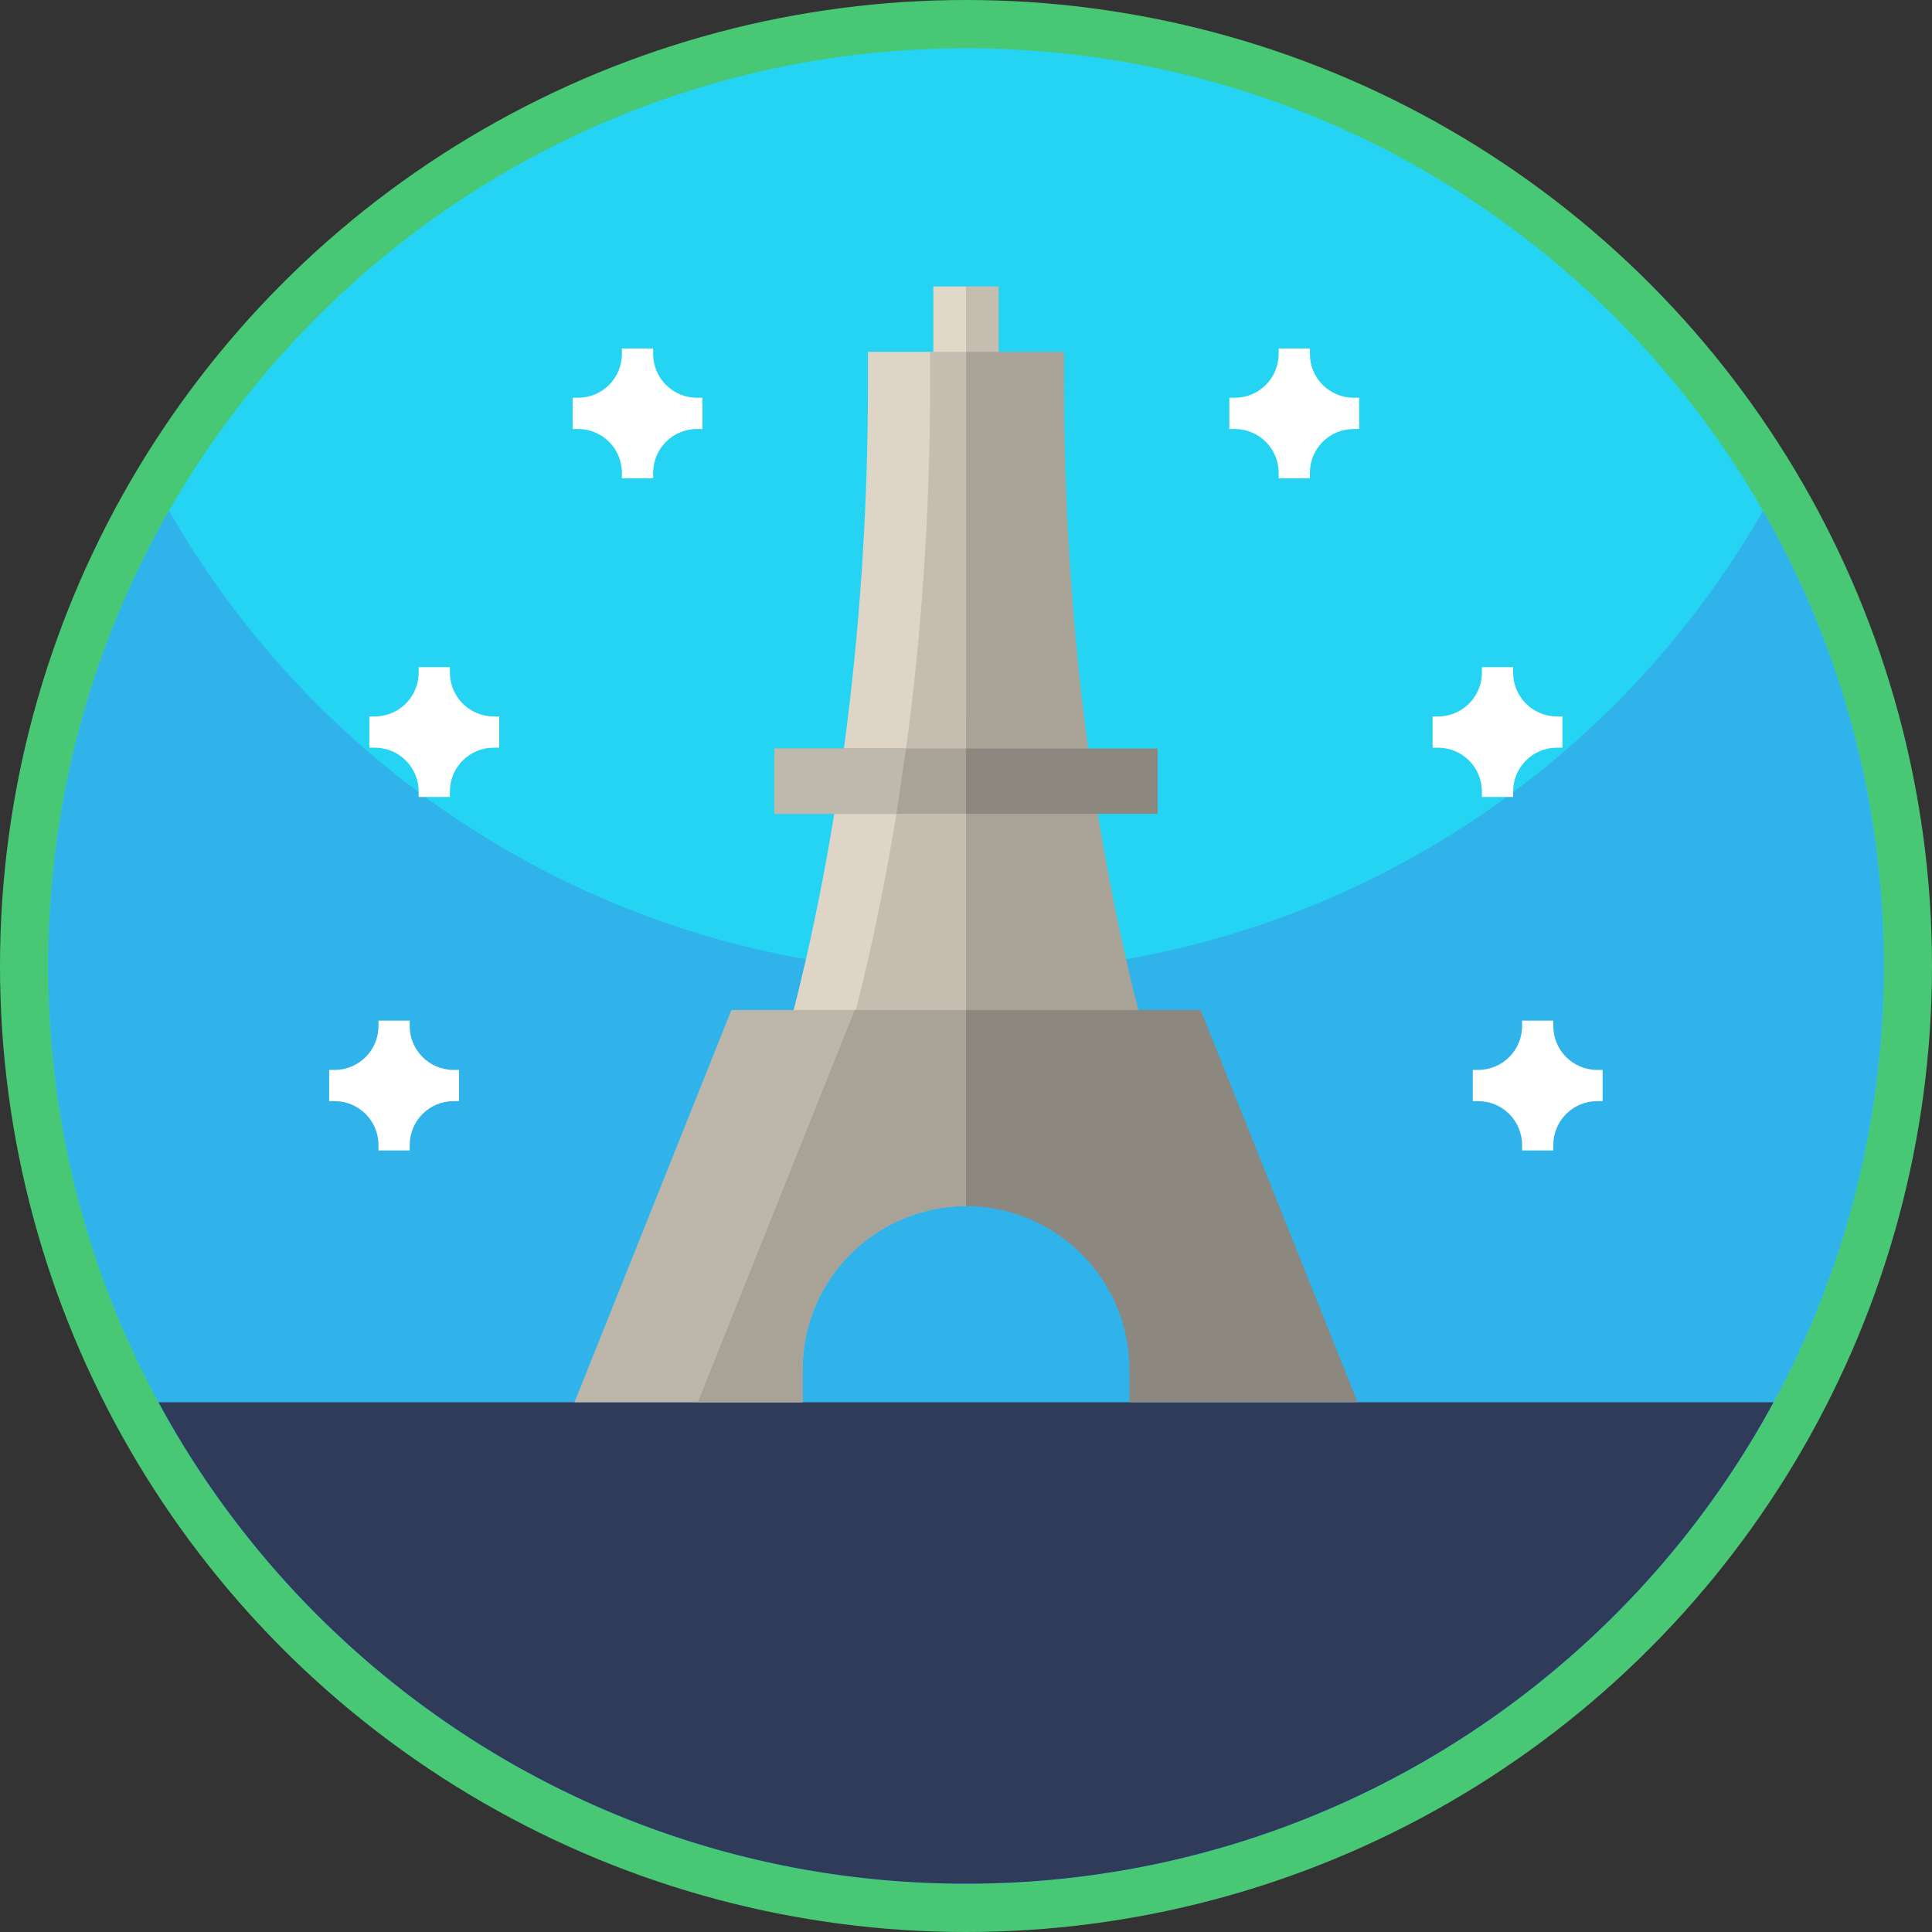 <svg xmlns="http://www.w3.org/2000/svg" width="512" height="512" style="enable-background:new 0 0 512 512" xml:space="preserve"><rect width="100%" height="100%" fill="#333333" stroke="none"/><circle r="256" cx="256" cy="256" fill="#48c774"/><g xmlns="http://www.w3.org/2000/svg"><path d="M499.2 256c0 134.318-108.882 243.2-243.2 243.2S12.8 390.318 12.8 256 121.682 12.8 256 12.8 499.2 121.682 499.2 256zm0 0" fill="#25d4f2"/><path d="M499.2 256c0 24.748-3.696 48.631-10.573 71.127a241.844 241.844 0 0 1-18.762 44.754 243.35 243.35 0 0 1-27.598 40.48c-.553.656-1.102 1.31-1.663 1.955C396.01 466.284 329.844 499.2 256 499.2s-140.01-32.916-184.594-84.884c-.56-.653-1.12-1.31-1.662-1.967a241.466 241.466 0 0 1-27.598-40.468 234.356 234.356 0 0 1-8.664-17.604C20.182 324.229 12.8 290.979 12.8 256c0-43.908 11.638-85.091 31.996-120.65C86.711 208.567 165.598 257.9 256 257.9s169.3-49.333 211.204-122.55C487.562 170.909 499.2 212.092 499.2 256zm0 0" fill="#2fb3ea"/><path d="M469.999 371.614a243.446 243.446 0 0 1-23.487 35.559 243.393 243.393 0 0 1-26.333 28.236C376.917 475.023 319.279 499.2 256 499.2s-120.917-24.177-164.179-63.79a243.393 243.393 0 0 1-26.333-28.237 243.446 243.446 0 0 1-23.487-35.559zm0 0" fill="#303a59"/><g><path d="M264.666 75.919h-8.663l-8.663 25.99h17.326z" fill="#c5bdb0"/><path d="M247.34 75.919h8.663v25.99h-8.663z" fill="#e2d8c8"/><path d="M303.353 274.076c-13.975-52.066-21.362-111.6-21.362-172.169v-8.663h-25.99l-25.987 191.74h76.267z" fill="#a8a297"/><path d="M230.014 93.245v8.663c0 60.568-7.387 120.103-21.362 172.169l-2.928 10.908h50.278V93.245z" fill="#ded5c6"/><path d="M246.49 93.245v8.663c0 60.568-7.386 120.103-21.361 172.169l-2.928 10.908h33.802V93.245z" fill="#c5bdb0"/><path d="M359.759 371.614l-41.582-103.956h-62.174l-17.326 25.99 17.326 25.989c23.884 0 43.314 19.43 43.314 43.314v8.663z" fill="#8c877f"/><path d="M193.83 267.658l-41.583 103.956h60.442v-8.663c0-23.884 19.43-43.314 43.314-43.314v-51.978h-62.174z" fill="#bdb6aa"/><path d="M226.516 267.658l-41.583 103.956h27.755v-8.663c0-23.884 19.43-43.314 43.314-43.314v-51.978h-29.486z" fill="#a8a297"/><path d="M306.803 198.355h-50.8l-11.55 8.663 11.55 8.663h50.8z" fill="#8c877f"/><path d="M205.203 198.355h50.8v17.326h-50.8z" fill="#a8a297"/><path d="M205.203 198.355v17.326h32.349l2.569-17.326z" fill="#bfb8ac"/></g><g fill="#fff"><path d="M151.748 113.69h1.448c6.416 0 11.614 5.198 11.614 11.615v1.451h8.28v-1.451c0-6.417 5.203-11.615 11.615-11.615h1.451v-8.28h-1.45c-6.413 0-11.616-5.202-11.616-11.615v-1.447h-8.28v1.447c0 6.413-5.198 11.616-11.614 11.616h-1.448zm0-8.28M97.884 198.143h1.448c6.416 0 11.614 5.199 11.614 11.615v1.451h8.28v-1.451c0-6.417 5.203-11.615 11.615-11.615h1.451v-8.28h-1.45c-6.413 0-11.616-5.202-11.616-11.615v-1.447h-8.28v1.447c0 6.413-5.198 11.616-11.614 11.616h-1.448zm0-8.28M87.235 291.816h1.448c6.416 0 11.615 5.198 11.615 11.615v1.451h8.28v-1.451c0-6.417 5.202-11.615 11.615-11.615h1.45v-8.28h-1.45c-6.413 0-11.616-5.202-11.616-11.615v-1.447h-8.28v1.447c0 6.413-5.198 11.616-11.614 11.616h-1.448zm0-8.28"/><g><path d="M360.196 105.41h-1.448c-6.416 0-11.614-5.202-11.614-11.615v-1.447h-8.28v1.447c0 6.413-5.203 11.616-11.615 11.616h-1.451v8.279h1.45c6.413 0 11.616 5.198 11.616 11.615v1.451h8.28v-1.451c0-6.417 5.198-11.615 11.614-11.615h1.448zm0 0M414.06 189.864h-1.448c-6.416 0-11.614-5.203-11.614-11.616v-1.447h-8.28v1.447c0 6.413-5.203 11.616-11.615 11.616h-1.451v8.28h1.45c6.413 0 11.616 5.197 11.616 11.614v1.451h8.28v-1.451c0-6.417 5.198-11.615 11.614-11.615h1.448zm0 0M424.709 283.537h-1.448c-6.417 0-11.615-5.203-11.615-11.616v-1.447h-8.28v1.447c0 6.413-5.202 11.616-11.615 11.616h-1.45v8.279h1.45c6.413 0 11.616 5.198 11.616 11.615v1.451h8.28v-1.451c0-6.417 5.197-11.615 11.614-11.615h1.448zm0 0"/></g></g></g></svg>